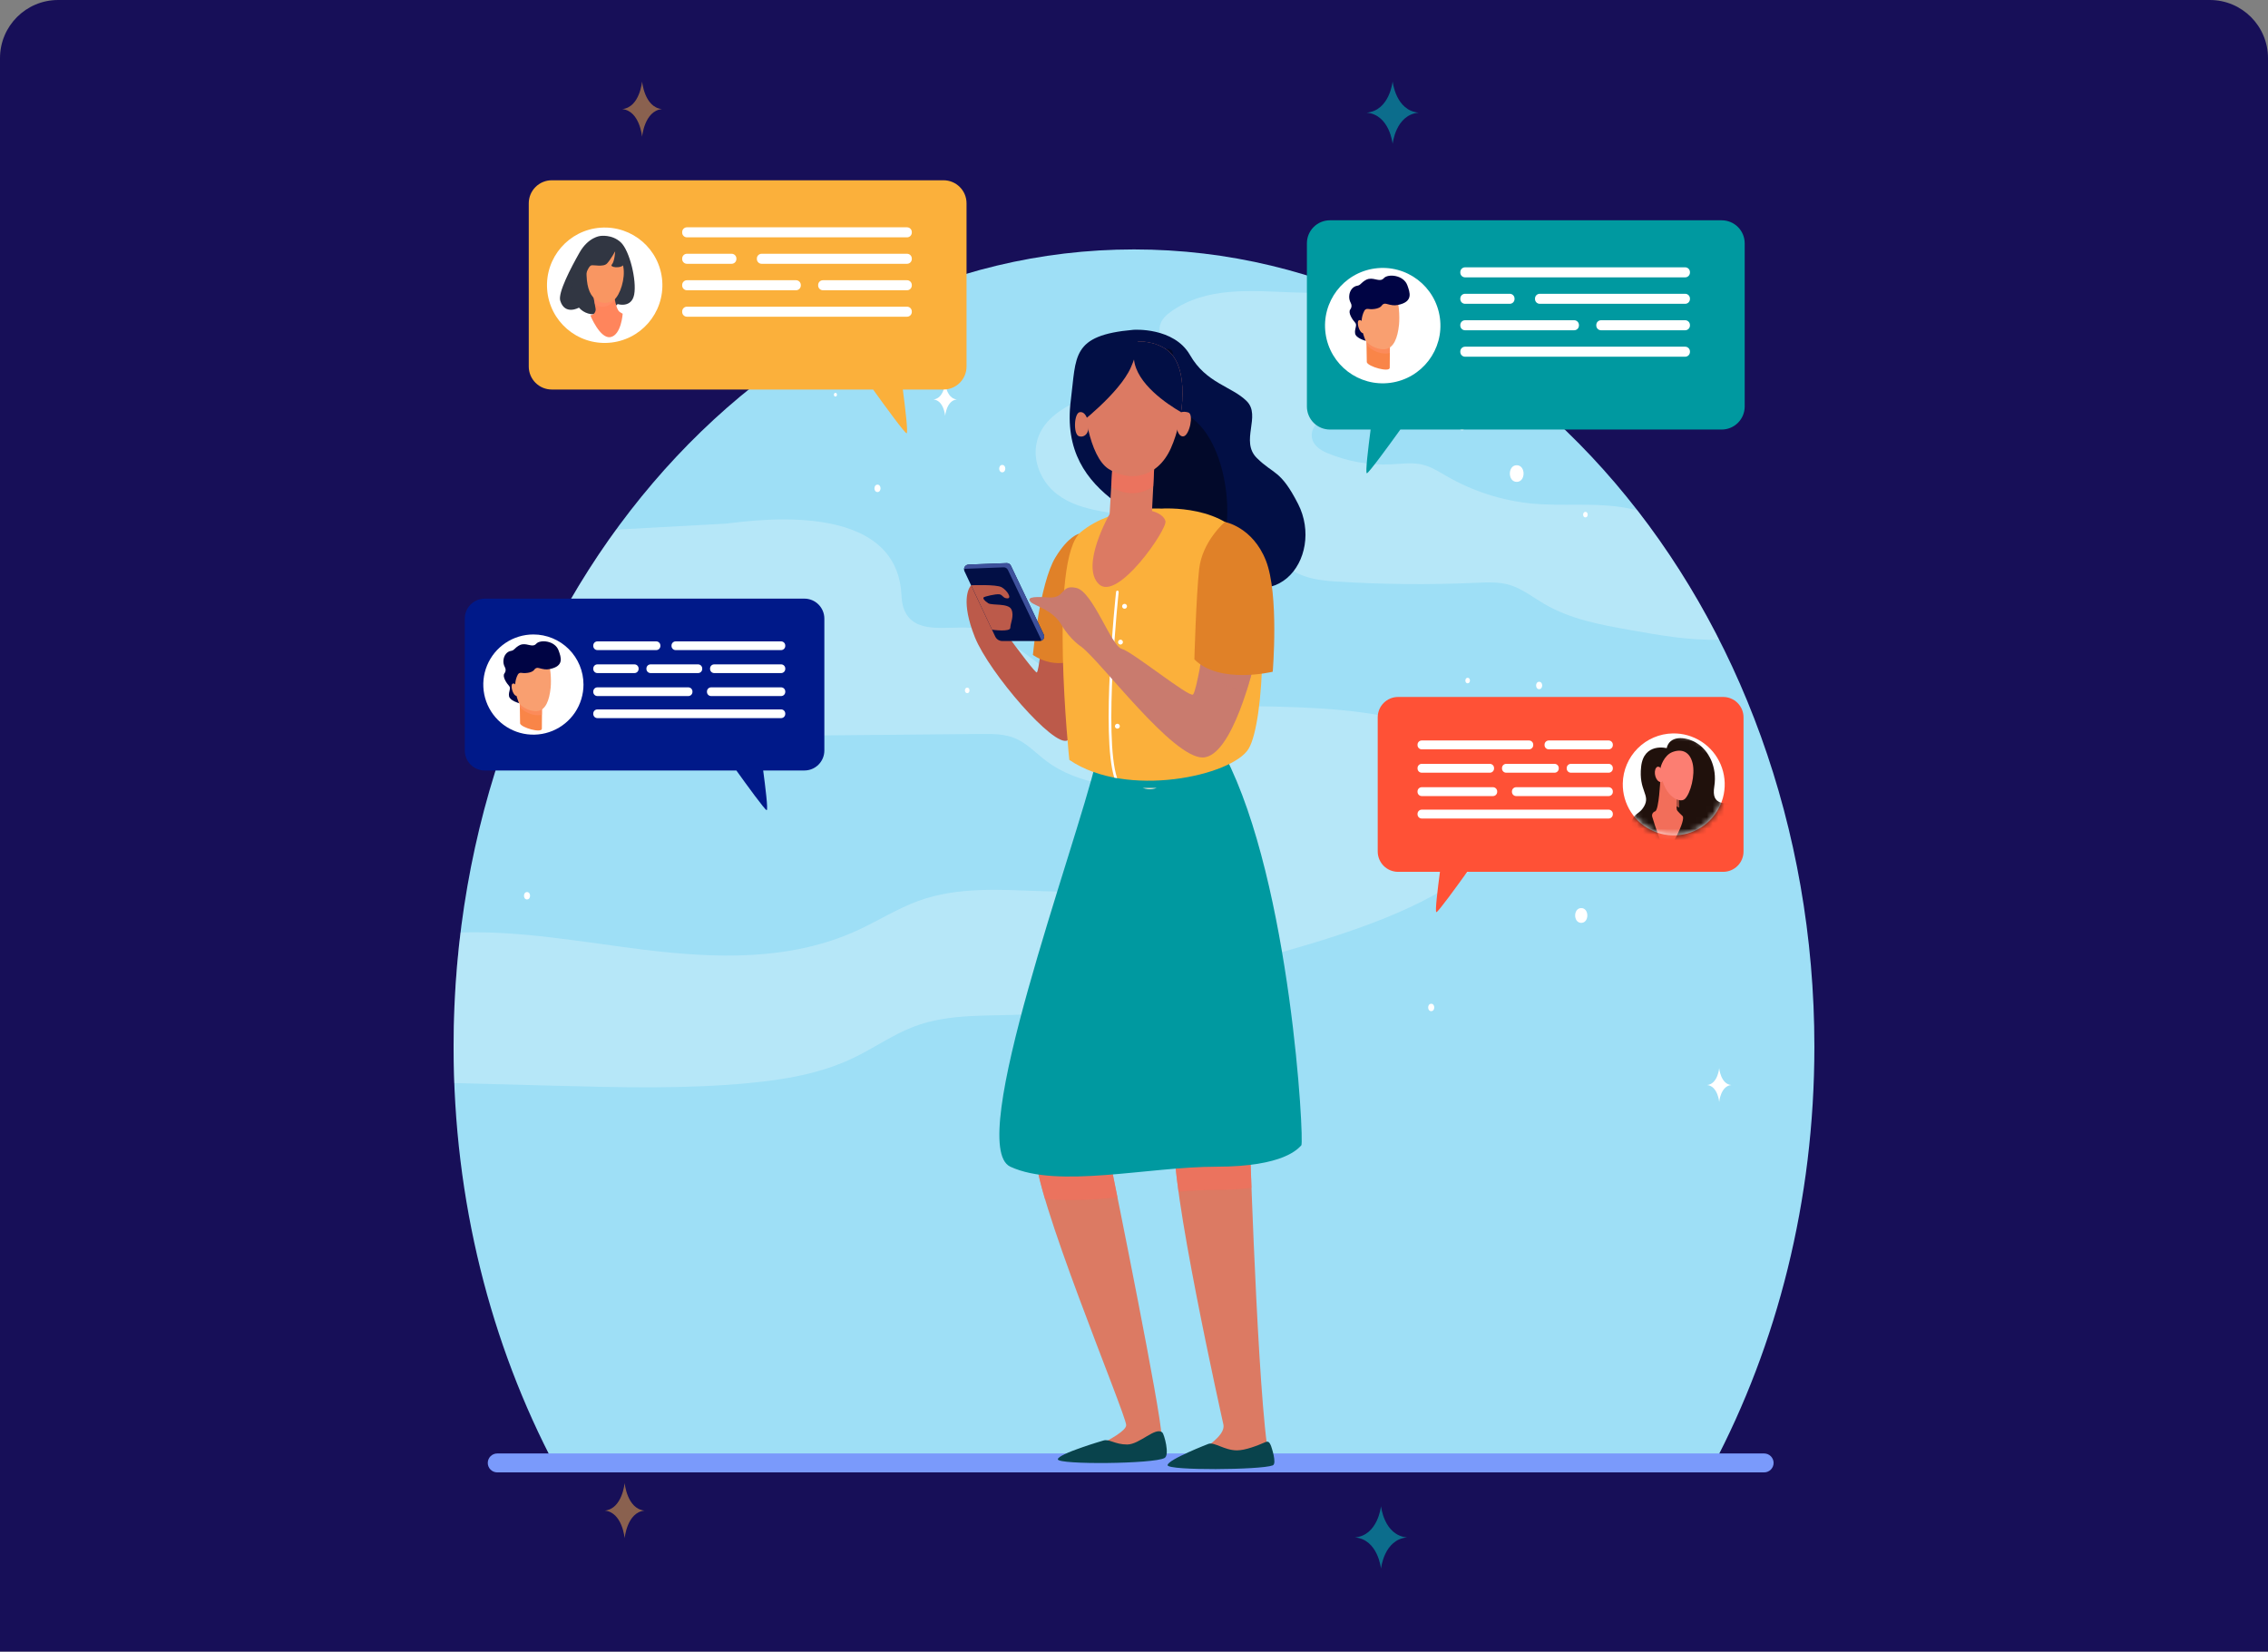 <svg width="390" height="284" viewBox="0 0 390 284" fill="none" xmlns="http://www.w3.org/2000/svg">
<rect x="0" y="0" width="390" height="284" fill="#808080" stroke="none"/>
<path d="M0 10C0 4.477 4.477 0 10 0H380C385.523 0 390 4.477 390 10V284H0V10Z" fill="#170F58"/>
<path opacity="0.5" d="M237.474 259C237.474 259 236.965 264.026 233 264.373C236.965 264.72 237.474 269.745 237.474 269.745C237.474 269.745 237.984 264.72 241.95 264.373C237.988 264.026 237.474 259 237.474 259Z" fill="#02CCC0"/>
<path opacity="0.5" d="M239.474 14C239.474 14 238.965 19.026 235 19.373C238.965 19.72 239.474 24.745 239.474 24.745C239.474 24.745 239.984 19.72 243.95 19.373C239.988 19.026 239.474 14 239.474 14Z" fill="#02CCC0"/>
<path opacity="0.5" d="M110.412 14C110.412 14 110.024 18.453 107 18.759C110.024 19.068 110.412 23.52 110.412 23.52C110.412 23.52 110.802 19.068 113.826 18.759C110.802 18.453 110.412 14 110.412 14Z" fill="#FEB546"/>
<path opacity="0.5" d="M107.412 255C107.412 255 107.024 259.453 104 259.76C107.024 260.068 107.412 264.52 107.412 264.52C107.412 264.52 107.802 260.068 110.826 259.76C107.802 259.453 107.412 255 107.412 255Z" fill="#FEB546"/>
<g clip-path="url(#clip0_200_2536)">
<path d="M294.5 252.169C305.594 231.207 311.998 206.481 311.998 180C311.998 104.277 259.616 42.89 194.999 42.89C130.381 42.89 77.998 104.277 77.998 180C77.998 206.481 84.405 231.207 95.496 252.169H294.5Z" fill="#9EDFF6"/>
<g style="mix-blend-mode:screen" opacity="0.25">
<path d="M278.753 87.197C273.689 86.435 268.542 87.075 263.451 86.595C258.276 86.09 253.269 84.483 248.766 81.884C247.497 81.156 246.241 80.344 244.862 79.965C243.014 79.455 241.085 79.759 239.189 79.849C235.455 80.019 231.729 79.363 228.278 77.926C227.1 77.438 225.785 76.632 225.586 75.185C225.338 73.338 227.055 72.018 228.555 71.385C230.056 70.753 231.857 69.971 232.182 68.14C232.327 67.318 232.132 66.39 232.511 65.675C232.771 65.189 233.242 64.924 233.692 64.697C238.672 62.181 244.091 61.197 249.482 60.928C250.664 60.87 251.882 60.92 253.116 60.982C246.705 56.657 239.852 53.026 232.673 50.152C229.253 50.364 225.825 50.409 222.389 50.286C215.203 50.032 207.477 49.209 201.34 53.6C200.543 54.17 199.74 54.898 199.477 55.948C198.83 58.54 201.655 60.309 203.889 60.971C204.242 62.767 202.218 63.787 200.668 64.109C195.637 65.157 190.719 66.693 185.986 68.696C182.603 70.124 178.852 72.406 178.179 76.546C177.711 79.459 179.046 82.469 181.016 84.329C182.987 86.189 185.493 87.07 187.977 87.635C196.428 89.554 205.169 88.236 213.74 89.195C214.884 89.329 216.078 89.515 217.009 90.304C218.48 91.55 218.875 93.889 219.904 95.643C221.949 99.126 226.045 99.761 229.647 99.991C237.664 100.504 245.702 100.581 253.727 100.221C255.746 100.131 257.81 100.018 259.763 100.638C261.816 101.293 263.617 102.715 265.519 103.831C270.043 106.487 275.139 107.409 280.14 108.304C285.272 109.223 290.446 110.148 295.62 110C291.648 102.153 286.937 94.702 281.552 87.748C280.624 87.531 279.692 87.344 278.753 87.197Z" fill="white"/>
</g>
<g style="mix-blend-mode:screen" opacity="0.25">
<path d="M258.337 132.166C257.55 130.898 256.347 130.088 255.156 129.377C237.644 118.926 216.763 122.555 197.174 120.73C192.159 120.262 187.071 119.384 182.554 116.79C177.277 113.76 172.679 108.383 166.816 107.955C162.695 107.655 157.234 109.18 155.464 104.809C155.028 103.732 155.052 102.498 154.925 101.318C153.128 85.246 127.126 89.918 124.589 90.057L105.942 91.076C99.675 99.72 94.408 109.046 90.242 118.877C96.084 118.813 101.926 118.769 107.766 118.703C110.648 118.671 113.582 118.648 116.337 119.636C120.094 120.982 123.239 124.107 126.985 125.494C129.861 126.558 132.937 126.541 135.954 126.513L168.703 126.21C170.764 126.191 172.884 126.184 174.803 127.065C176.688 127.929 178.221 129.574 179.918 130.856C185.539 135.087 192.623 135.155 199.183 136.633C201.265 137.102 203.557 137.931 204.555 140.124C206.214 143.775 203.074 147.955 199.901 149.779C187.176 157.096 171.508 149.997 157.966 154.904C154.345 156.217 150.987 158.357 147.458 159.978C135.882 165.292 123.002 164.823 110.638 163.301C100.174 162.011 89.667 160.019 79.188 160.348C78.39 166.868 77.991 173.431 77.993 180C77.993 182.093 78.034 184.174 78.117 186.243L95.656 186.704C106.693 186.996 117.764 187.286 128.768 186.24C134.937 185.653 141.151 184.625 146.875 181.857C150.325 180.189 153.556 177.907 157.105 176.55C163.343 174.166 170.078 174.8 176.631 174.418C186.752 173.821 196.632 170.746 206.423 167.688C221.509 162.977 258.677 155.917 259.631 138.051C259.754 135.998 259.369 133.828 258.337 132.166Z" fill="white"/>
</g>
<path d="M283.412 126.488C283.412 126.488 283.076 130.374 280.459 130.643C283.076 130.912 283.412 134.797 283.412 134.797C283.412 134.797 283.749 130.912 286.365 130.643C283.753 130.374 283.412 126.488 283.412 126.488Z" fill="white"/>
<path d="M162.528 65.873C162.528 65.873 162.299 68.506 160.525 68.689C162.299 68.871 162.528 71.505 162.528 71.505C162.528 71.505 162.756 68.871 164.53 68.689C162.756 68.506 162.528 65.873 162.528 65.873Z" fill="white"/>
<path d="M295.629 183.668C295.629 183.668 295.392 186.393 293.558 186.581C295.392 186.77 295.629 189.493 295.629 189.493C295.629 189.493 295.864 186.77 297.697 186.581C295.865 186.393 295.629 183.668 295.629 183.668Z" fill="white"/>
<path d="M271.908 158.694C273.304 158.694 273.306 156.151 271.908 156.151C270.509 156.151 270.511 158.694 271.908 158.694Z" fill="white"/>
<path d="M246.108 173.877C246.807 173.877 246.807 172.606 246.108 172.606C245.409 172.606 245.409 173.877 246.108 173.877Z" fill="white"/>
<path d="M285.882 146.758C286.58 146.758 286.582 145.486 285.882 145.486C285.182 145.486 285.183 146.758 285.882 146.758Z" fill="white"/>
<path d="M264.669 118.509C265.366 118.509 265.367 117.237 264.669 117.237C263.97 117.237 263.969 118.509 264.669 118.509Z" fill="white"/>
<path d="M150.892 84.611C151.589 84.611 151.59 83.339 150.892 83.339C150.193 83.339 150.192 84.611 150.892 84.611Z" fill="white"/>
<path d="M171.381 100.783C172.777 100.783 172.779 98.241 171.381 98.241C169.982 98.241 169.982 100.783 171.381 100.783Z" fill="white"/>
<path d="M172.345 81.22C173.043 81.22 173.045 79.95 172.345 79.95C171.645 79.95 171.646 81.22 172.345 81.22Z" fill="white"/>
<path d="M151.615 68.508C152.313 68.508 152.314 67.238 151.615 67.238C150.917 67.238 150.915 68.508 151.615 68.508Z" fill="white"/>
<path d="M143.659 68.191C144.008 68.191 144.009 67.555 143.659 67.555C143.309 67.555 143.309 68.191 143.659 68.191Z" fill="white"/>
<path d="M110.151 122.429C110.5 122.429 110.501 121.793 110.151 121.793C109.801 121.793 109.801 122.429 110.151 122.429Z" fill="white"/>
<path d="M129.919 120.239C130.966 120.239 130.968 118.333 129.919 118.333C128.871 118.333 128.871 120.239 129.919 120.239Z" fill="white"/>
<path d="M90.627 154.668C91.324 154.668 91.326 153.397 90.627 153.397C89.928 153.397 89.927 154.668 90.627 154.668Z" fill="white"/>
<path d="M260.812 82.862C262.383 82.862 262.386 80.002 260.812 80.002C259.239 80.002 259.24 82.862 260.812 82.862Z" fill="white"/>
<path d="M233.573 62.046C234.619 62.046 234.622 60.14 233.573 60.14C232.524 60.14 232.523 62.046 233.573 62.046Z" fill="white"/>
<path d="M209.227 69.356C209.924 69.356 209.925 68.085 209.227 68.085C208.528 68.085 208.527 69.356 209.227 69.356Z" fill="white"/>
<path d="M251.411 73.998C251.935 73.998 251.936 73.045 251.411 73.045C250.886 73.045 250.886 73.998 251.411 73.998Z" fill="white"/>
<path d="M272.624 88.972C273.147 88.972 273.147 88.018 272.624 88.018C272.1 88.018 272.099 88.972 272.624 88.972Z" fill="white"/>
<path d="M252.375 117.502C252.898 117.502 252.9 116.549 252.375 116.549C251.85 116.549 251.851 117.502 252.375 117.502Z" fill="white"/>
<path d="M166.319 119.197C166.843 119.197 166.844 118.244 166.319 118.244C165.794 118.244 165.795 119.197 166.319 119.197Z" fill="white"/>
<path d="M303.358 253.189H85.502C85.289 253.189 85.077 253.147 84.88 253.065C84.682 252.984 84.503 252.864 84.352 252.713C84.201 252.562 84.081 252.382 83.999 252.185C83.917 251.988 83.875 251.776 83.875 251.563C83.875 251.349 83.917 251.137 83.999 250.94C84.081 250.743 84.201 250.563 84.352 250.412C84.503 250.261 84.682 250.142 84.88 250.06C85.077 249.978 85.289 249.936 85.502 249.937H303.358C303.789 249.937 304.203 250.108 304.508 250.413C304.813 250.718 304.984 251.131 304.984 251.563C304.984 251.994 304.813 252.407 304.508 252.712C304.203 253.017 303.789 253.189 303.358 253.189Z" fill="#7A9AFB"/>
<path d="M138.317 102.94H83.361C82.909 102.94 82.462 103.029 82.045 103.201C81.628 103.374 81.249 103.627 80.93 103.946C80.611 104.265 80.357 104.644 80.184 105.061C80.012 105.478 79.923 105.925 79.923 106.376V129.056C79.923 129.507 80.011 129.954 80.184 130.371C80.357 130.788 80.61 131.168 80.929 131.487C81.249 131.806 81.627 132.059 82.045 132.232C82.462 132.405 82.909 132.493 83.361 132.493H126.627C128.377 134.936 131.554 139.312 131.834 139.312C132.114 139.312 131.591 135.18 131.235 132.493H138.317C138.769 132.493 139.216 132.404 139.633 132.232C140.05 132.059 140.429 131.806 140.748 131.486C141.067 131.167 141.32 130.788 141.493 130.371C141.665 129.954 141.754 129.507 141.754 129.056V106.376C141.754 105.465 141.392 104.591 140.747 103.946C140.103 103.302 139.229 102.94 138.317 102.94Z" fill="#001989"/>
<path d="M100.335 117.717C100.335 119.42 99.829 121.086 98.883 122.503C97.936 123.919 96.591 125.023 95.017 125.675C93.443 126.327 91.71 126.498 90.039 126.166C88.368 125.833 86.833 125.013 85.629 123.808C84.424 122.603 83.603 121.068 83.271 119.397C82.939 117.726 83.109 115.994 83.761 114.42C84.413 112.846 85.517 111.5 86.934 110.554C88.351 109.607 90.016 109.102 91.72 109.102C94.005 109.102 96.196 110.01 97.811 111.625C99.427 113.241 100.335 115.432 100.335 117.717Z" fill="white"/>
<path d="M112.847 110.293H102.728C102.335 110.293 102.016 110.612 102.016 111.005V111.078C102.016 111.471 102.335 111.79 102.728 111.79H112.847C113.24 111.79 113.559 111.471 113.559 111.078V111.005C113.559 110.612 113.24 110.293 112.847 110.293Z" fill="white"/>
<path d="M109.101 114.244H102.728C102.335 114.244 102.016 114.563 102.016 114.956V115.029C102.016 115.422 102.335 115.741 102.728 115.741H109.101C109.494 115.741 109.813 115.422 109.813 115.029V114.956C109.813 114.563 109.494 114.244 109.101 114.244Z" fill="white"/>
<path d="M120.042 114.244H111.87C111.477 114.244 111.158 114.563 111.158 114.956V115.029C111.158 115.422 111.477 115.741 111.87 115.741H120.042C120.435 115.741 120.754 115.422 120.754 115.029V114.956C120.754 114.563 120.435 114.244 120.042 114.244Z" fill="white"/>
<path d="M134.322 114.244H122.811C122.417 114.244 122.099 114.563 122.099 114.956V115.029C122.099 115.422 122.417 115.741 122.811 115.741H134.322C134.715 115.741 135.034 115.422 135.034 115.029V114.956C135.034 114.563 134.715 114.244 134.322 114.244Z" fill="white"/>
<path d="M134.319 110.293H116.183C115.789 110.293 115.471 110.612 115.471 111.005V111.078C115.471 111.471 115.789 111.79 116.183 111.79H134.319C134.712 111.79 135.031 111.471 135.031 111.078V111.005C135.031 110.612 134.712 110.293 134.319 110.293Z" fill="white"/>
<path d="M134.32 121.989H102.728C102.335 121.989 102.016 122.308 102.016 122.701V122.774C102.016 123.167 102.335 123.486 102.728 123.486H134.32C134.714 123.486 135.032 123.167 135.032 122.774V122.701C135.032 122.308 134.714 121.989 134.32 121.989Z" fill="white"/>
<path d="M118.361 118.196H102.728C102.335 118.196 102.016 118.515 102.016 118.908V118.981C102.016 119.374 102.335 119.693 102.728 119.693H118.361C118.754 119.693 119.073 119.374 119.073 118.981V118.908C119.073 118.515 118.754 118.196 118.361 118.196Z" fill="white"/>
<path d="M134.322 118.196H122.28C121.887 118.196 121.568 118.515 121.568 118.908V118.981C121.568 119.374 121.887 119.693 122.28 119.693H134.322C134.715 119.693 135.034 119.374 135.034 118.981V118.908C135.034 118.515 134.715 118.196 134.322 118.196Z" fill="white"/>
<path d="M89.357 119.82L89.434 124.411C89.659 125.142 93.136 126.107 93.177 125.321L93.215 120.193L89.357 119.82Z" fill="#F98548"/>
<g style="mix-blend-mode:multiply" opacity="0.5">
<path d="M92.821 122.975C92.95 122.957 93.076 122.921 93.195 122.869L93.215 120.193L89.357 119.82L89.387 121.57C90.32 122.63 91.827 123.097 92.821 122.975Z" fill="#FF916C"/>
</g>
<path d="M92.109 112.961C92.109 112.961 93.693 113.334 94.18 113.852C94.668 114.37 94.831 116.889 94.688 118.28C94.463 120.454 93.814 122.1 92.441 122.273C91.068 122.445 88.629 121.379 88.523 119.061C88.417 116.743 87.177 114.466 89.51 113.657C91.842 112.848 92.109 112.961 92.109 112.961Z" fill="#F99F70"/>
<path d="M96.063 111.876C95.444 110.126 92.878 109.959 92.232 110.68C91.586 111.402 90.819 110.622 89.747 110.805C89.373 110.869 88.879 111.19 88.43 111.641C88.283 111.793 88.09 111.892 87.882 111.924C87.219 112.014 86.618 112.664 86.567 113.611C86.541 114.003 86.631 114.395 86.824 114.739C86.917 114.903 86.96 115.092 86.945 115.281C86.931 115.47 86.861 115.651 86.743 115.799C86.328 116.33 87.133 117.517 87.534 117.943C87.936 118.37 87.4 118.933 87.534 119.713C87.669 120.494 89.251 120.914 89.251 120.914C89.251 120.855 87.886 118.1 89.059 115.973C89.119 115.873 89.207 115.794 89.313 115.746C89.418 115.698 89.536 115.683 89.65 115.704C90.571 115.838 91.612 115.612 91.893 115.137C91.969 115.019 92.081 114.929 92.213 114.881C92.344 114.832 92.488 114.828 92.622 114.868C93.472 115.099 93.905 115.173 94.483 115.059C97.093 114.553 96.461 112.999 96.063 111.876Z" fill="#000444"/>
<path d="M88.83 118.18C88.83 118.18 88.64 117.379 88.166 117.554C87.692 117.729 88.166 119.631 88.839 119.669C89.512 119.707 88.83 118.18 88.83 118.18Z" fill="#F99F70"/>
<path d="M240.41 119.85H296.313C297.241 119.85 298.131 120.219 298.787 120.875C299.444 121.531 299.813 122.422 299.813 123.35V146.419C299.813 147.347 299.444 148.238 298.787 148.894C298.131 149.55 297.241 149.919 296.313 149.919H252.298C250.517 152.404 247.287 156.855 247.003 156.855C246.719 156.855 247.249 152.651 247.611 149.919H240.41C239.482 149.919 238.591 149.55 237.935 148.894C237.279 148.238 236.91 147.347 236.91 146.419V123.347C236.911 122.419 237.28 121.53 237.936 120.874C238.592 120.218 239.482 119.85 240.41 119.85Z" fill="#FF5136"/>
<path d="M279.05 134.715C279.017 136.463 279.507 138.18 280.457 139.647C281.408 141.114 282.775 142.264 284.383 142.948C285.991 143.632 287.767 143.82 289.483 143.487C291.199 143.154 292.776 142.316 294.012 141.08C295.248 139.844 296.086 138.267 296.419 136.551C296.752 134.835 296.564 133.059 295.88 131.451C295.196 129.843 294.046 128.475 292.579 127.525C291.113 126.575 289.395 126.085 287.648 126.118C285.381 126.161 283.219 127.081 281.616 128.684C280.013 130.287 279.093 132.449 279.05 134.715Z" fill="white"/>
<path d="M266.321 128.855H276.616C277.016 128.855 277.34 128.531 277.34 128.131V128.055C277.34 127.655 277.016 127.331 276.616 127.331H266.321C265.921 127.331 265.597 127.655 265.597 128.055V128.131C265.597 128.531 265.921 128.855 266.321 128.855Z" fill="white"/>
<path d="M270.132 132.874H276.616C277.016 132.874 277.34 132.55 277.34 132.15V132.074C277.34 131.675 277.016 131.35 276.616 131.35H270.132C269.732 131.35 269.408 131.675 269.408 132.074V132.15C269.408 132.55 269.732 132.874 270.132 132.874Z" fill="white"/>
<path d="M259.004 132.874H267.316C267.716 132.874 268.04 132.55 268.04 132.15V132.074C268.04 131.675 267.716 131.35 267.316 131.35H259.004C258.604 131.35 258.28 131.675 258.28 132.074V132.15C258.28 132.55 258.604 132.874 259.004 132.874Z" fill="white"/>
<path d="M244.481 132.874H256.19C256.59 132.874 256.914 132.55 256.914 132.15V132.074C256.914 131.675 256.59 131.35 256.19 131.35H244.481C244.081 131.35 243.757 131.675 243.757 132.074V132.15C243.757 132.55 244.081 132.874 244.481 132.874Z" fill="white"/>
<path d="M244.479 128.855H262.927C263.327 128.855 263.651 128.531 263.651 128.131V128.055C263.651 127.655 263.327 127.331 262.927 127.331H244.479C244.079 127.331 243.754 127.655 243.754 128.055V128.131C243.754 128.531 244.079 128.855 244.479 128.855Z" fill="white"/>
<path d="M244.479 140.751H276.616C277.016 140.751 277.34 140.427 277.34 140.027V139.951C277.34 139.552 277.016 139.227 276.616 139.227H244.479C244.079 139.227 243.755 139.552 243.755 139.951V140.027C243.755 140.427 244.079 140.751 244.479 140.751Z" fill="white"/>
<path d="M260.714 136.892H276.616C277.016 136.892 277.34 136.567 277.34 136.167V136.092C277.34 135.692 277.016 135.368 276.616 135.368H260.714C260.314 135.368 259.99 135.692 259.99 136.092V136.167C259.99 136.567 260.314 136.892 260.714 136.892Z" fill="white"/>
<path d="M244.478 136.892H256.727C257.127 136.892 257.451 136.567 257.451 136.167V136.092C257.451 135.692 257.127 135.368 256.727 135.368H244.478C244.078 135.368 243.754 135.692 243.754 136.092V136.167C243.754 136.567 244.078 136.892 244.478 136.892Z" fill="white"/>
<mask id="mask0_200_2536" style="mask-type:luminance" maskUnits="userSpaceOnUse" x="279" y="126" width="18" height="18">
<path d="M279.052 134.716C279.019 136.463 279.509 138.181 280.459 139.648C281.41 141.115 282.777 142.264 284.385 142.948C285.993 143.633 287.769 143.82 289.485 143.487C291.201 143.155 292.778 142.316 294.014 141.081C295.25 139.845 296.088 138.268 296.421 136.552C296.754 134.836 296.566 133.06 295.882 131.451C295.198 129.843 294.048 128.476 292.581 127.526C291.114 126.575 289.397 126.086 287.649 126.119C285.383 126.162 283.221 127.081 281.618 128.684C280.015 130.287 279.095 132.449 279.052 134.716Z" fill="white"/>
</mask>
<g mask="url(#mask0_200_2536)">
<path d="M286.6 128.65C286.6 128.65 282.676 127.642 282.208 131.819C281.739 135.996 283.865 136.642 282.712 138.658C281.56 140.674 280.264 139.161 280.012 144.885C279.761 150.608 294.051 153.848 296.319 149.565C298.587 145.282 300.784 147.203 302.654 146.398C306.019 144.948 305.382 137.593 300.882 137.989C296.383 138.385 294.247 138.616 294.786 135.232C295.326 131.849 293.783 128.977 291.732 127.753C289.681 126.528 287.068 126.526 286.6 128.65Z" fill="#20110C"/>
<path d="M288.359 135.787C288.359 135.787 288.18 138.626 288.359 139.273C288.41 139.459 289.192 140.203 289.321 140.318C289.994 140.915 287.158 146.397 286.504 146.169C285.799 145.921 284.527 141.799 284.119 140.462C284.059 140.272 284.077 140.066 284.169 139.889C284.261 139.713 284.419 139.58 284.609 139.519C285.271 139.327 285.505 134.112 285.505 134.112L288.359 135.787Z" fill="#F26E5A"/>
<g style="mix-blend-mode:multiply" opacity="0.65">
<path d="M285.95 133.963C285.95 133.963 285.95 134.097 285.931 134.31C285.905 134.747 285.964 135.186 286.103 135.601C286.759 137.515 287.88 138.621 288.755 138.864C288.656 137.922 288.799 135.633 288.799 135.633L285.95 133.963Z" fill="#F26E5A"/>
</g>
<path d="M285.563 131.918C285.563 131.918 286.072 129.882 287.621 129.308C289.17 128.735 290.565 129.223 291.053 131.24C291.542 133.256 290.699 136.418 289.744 137.372C288.788 138.327 285.574 136.618 285.563 131.918Z" fill="#FC7E72"/>
<path d="M286.009 132.576C286.009 132.576 285.266 131.365 284.778 132.046C284.291 132.727 284.672 134.38 285.563 134.486C286.454 134.592 286.009 132.576 286.009 132.576Z" fill="#FC7E72"/>
</g>
<path d="M94.881 31H162.247C163.297 31 164.303 31.417 165.045 32.159C165.787 32.901 166.204 33.908 166.204 34.957V63.025C166.204 64.074 165.787 65.081 165.045 65.823C164.303 66.565 163.297 66.982 162.247 66.982H155.248C155.652 70.078 156.19 74.504 155.894 74.504C155.598 74.504 152.188 69.841 150.136 66.982H94.881C93.832 66.982 92.825 66.565 92.083 65.823C91.341 65.081 90.924 64.074 90.924 63.025V34.957C90.924 33.908 91.341 32.901 92.083 32.159C92.825 31.417 93.832 31 94.881 31Z" fill="#FBB03B"/>
<path d="M104.686 58.946C110.151 58.557 114.267 53.811 113.878 48.345C113.489 42.879 108.743 38.764 103.277 39.153C97.812 39.542 93.696 44.288 94.085 49.754C94.474 55.219 99.22 59.335 104.686 58.946Z" fill="white"/>
<path d="M155.973 39.088H118.124C117.672 39.088 117.305 39.455 117.305 39.908V39.993C117.305 40.446 117.672 40.813 118.124 40.813H155.973C156.426 40.813 156.793 40.446 156.793 39.993V39.908C156.793 39.455 156.426 39.088 155.973 39.088Z" fill="white"/>
<path d="M125.81 43.638H118.124C117.672 43.638 117.305 44.005 117.305 44.457V44.542C117.305 44.995 117.672 45.362 118.124 45.362H125.81C126.263 45.362 126.63 44.995 126.63 44.542V44.457C126.63 44.005 126.263 43.638 125.81 43.638Z" fill="white"/>
<path d="M155.973 43.638H130.969C130.516 43.638 130.149 44.005 130.149 44.457V44.542C130.149 44.995 130.516 45.362 130.969 45.362H155.973C156.426 45.362 156.793 44.995 156.793 44.542V44.457C156.793 44.005 156.426 43.638 155.973 43.638Z" fill="white"/>
<path d="M136.885 48.188H118.124C117.672 48.188 117.305 48.554 117.305 49.007V49.092C117.305 49.545 117.672 49.912 118.124 49.912H136.885C137.338 49.912 137.705 49.545 137.705 49.092V49.007C137.705 48.554 137.338 48.188 136.885 48.188Z" fill="white"/>
<path d="M155.973 48.188H141.507C141.055 48.188 140.688 48.554 140.688 49.007V49.092C140.688 49.545 141.055 49.912 141.507 49.912H155.973C156.426 49.912 156.793 49.545 156.793 49.092V49.007C156.793 48.554 156.426 48.188 155.973 48.188Z" fill="white"/>
<path d="M155.973 52.737H118.124C117.672 52.737 117.305 53.104 117.305 53.556V53.641C117.305 54.094 117.672 54.461 118.124 54.461H155.973C156.426 54.461 156.793 54.094 156.793 53.641V53.556C156.793 53.104 156.426 52.737 155.973 52.737Z" fill="white"/>
<path d="M103.226 40.576C103.226 40.576 101.178 40.751 99.661 43.419C98.144 46.086 95.922 50.356 96.339 51.709C97.135 54.285 99.555 52.899 99.555 52.899C99.974 53.378 100.52 53.729 101.129 53.91C101.739 54.092 102.388 54.097 103.001 53.924C105.185 53.346 106.215 52.292 106.215 52.292C106.215 52.292 108.599 53.045 109.054 50.635C109.509 48.224 108.265 43.07 106.736 41.659C105.207 40.249 103.226 40.576 103.226 40.576Z" fill="#313642"/>
<g style="mix-blend-mode:multiply" opacity="0.44">
<path d="M107.199 46.389C106.754 44.1 105.519 39.623 100.366 44.224C100.366 44.224 98.322 47.223 98.428 49.833C98.534 52.443 100.759 52.193 102.023 53.014C102.402 53.262 102.834 53.421 103.284 53.476C103.734 53.532 104.191 53.483 104.62 53.334C104.816 53.241 104.995 53.146 105.158 53.054C105.229 53.002 105.295 52.943 105.356 52.879C105.927 52.263 107.641 48.672 107.199 46.389Z" fill="#313642"/>
</g>
<path d="M105.48 49.829C105.48 49.829 105.778 53.032 106.521 53.608C106.697 53.736 106.883 53.85 107.076 53.95C107.076 53.95 106.841 57.553 105.017 57.96C103.193 58.366 101.511 54.223 101.511 54.223C101.649 54.213 101.784 54.174 101.906 54.108C102.028 54.042 102.135 53.952 102.22 53.842C102.305 53.733 102.366 53.606 102.4 53.472C102.433 53.337 102.438 53.197 102.414 53.06L101.861 49.915L105.48 49.829Z" fill="#FF855C"/>
<g style="mix-blend-mode:multiply" opacity="0.5">
<path d="M105.481 49.829C105.481 49.829 105.602 50.531 105.796 51.319C104.827 53.031 103.019 53.059 102.265 52.21L101.861 49.922L105.481 49.829Z" fill="#FF916C"/>
</g>
<path d="M101.217 43.969C101.217 43.969 100.771 45.09 100.864 47.386C100.957 49.683 101.562 50.978 102.664 51.694C103.766 52.41 104.989 52.025 105.573 51.577C106.628 50.769 107.57 47.876 107.181 45.868C106.792 43.86 105.714 39.923 101.217 43.969Z" fill="#F99662"/>
<path d="M102.747 41.592C102.639 41.592 101.253 42.205 100.638 43.67C100.023 45.136 100.772 47.069 100.772 47.069C100.772 47.069 101.231 45.762 101.661 45.637C102.09 45.512 103.763 45.981 104.395 45.296C105.026 44.611 105.782 43.217 105.782 43.217C105.782 43.217 105.692 44.96 105.216 45.478C104.739 45.996 106.748 46.198 107.204 45.566C107.66 44.933 107.994 47.45 107.994 47.45C107.994 47.45 108.107 44.194 106.493 42.588C104.879 40.982 102.747 41.592 102.747 41.592Z" fill="#313642"/>
<path d="M296.056 37.881H228.69C227.64 37.881 226.634 38.298 225.891 39.04C225.149 39.782 224.732 40.789 224.732 41.838V69.906C224.732 70.955 225.149 71.962 225.891 72.704C226.634 73.446 227.64 73.863 228.69 73.863H235.689C235.285 76.959 234.747 81.384 235.043 81.384C235.339 81.384 238.749 76.722 240.801 73.863H296.056C297.105 73.863 298.112 73.446 298.854 72.704C299.596 71.962 300.013 70.955 300.013 69.906V41.838C300.013 40.789 299.596 39.782 298.854 39.04C298.112 38.298 297.105 37.881 296.056 37.881Z" fill="#0099A0"/>
<path d="M239.11 65.825C244.54 65.085 248.341 60.084 247.601 54.655C246.862 49.225 241.86 45.424 236.431 46.164C231.002 46.904 227.2 51.905 227.94 57.334C228.68 62.764 233.681 66.565 239.11 65.825Z" fill="white"/>
<path d="M289.779 45.969H251.93C251.477 45.969 251.11 46.336 251.11 46.789V46.874C251.11 47.327 251.477 47.694 251.93 47.694H289.779C290.232 47.694 290.599 47.327 290.599 46.874V46.789C290.599 46.336 290.232 45.969 289.779 45.969Z" fill="white"/>
<path d="M259.616 50.519H251.93C251.477 50.519 251.11 50.886 251.11 51.338V51.423C251.11 51.876 251.477 52.243 251.93 52.243H259.616C260.069 52.243 260.436 51.876 260.436 51.423V51.338C260.436 50.886 260.069 50.519 259.616 50.519Z" fill="white"/>
<path d="M289.78 50.519H264.776C264.323 50.519 263.956 50.886 263.956 51.338V51.423C263.956 51.876 264.323 52.243 264.776 52.243H289.78C290.232 52.243 290.599 51.876 290.599 51.423V51.338C290.599 50.886 290.232 50.519 289.78 50.519Z" fill="white"/>
<path d="M270.691 55.068H251.93C251.477 55.068 251.11 55.435 251.11 55.888V55.973C251.11 56.426 251.477 56.793 251.93 56.793H270.691C271.144 56.793 271.511 56.426 271.511 55.973V55.888C271.511 55.435 271.144 55.068 270.691 55.068Z" fill="white"/>
<path d="M289.779 55.068H275.313C274.86 55.068 274.493 55.435 274.493 55.888V55.973C274.493 56.426 274.86 56.793 275.313 56.793H289.779C290.232 56.793 290.599 56.426 290.599 55.973V55.888C290.599 55.435 290.232 55.068 289.779 55.068Z" fill="white"/>
<path d="M289.779 59.617H251.93C251.477 59.617 251.11 59.984 251.11 60.436V60.521C251.11 60.974 251.477 61.341 251.93 61.341H289.779C290.232 61.341 290.599 60.974 290.599 60.521V60.436C290.599 59.984 290.232 59.617 289.779 59.617Z" fill="white"/>
<path d="M214.97 197.737C214.97 197.737 216.601 248.063 218.581 251.756H202.158C202.158 251.756 211.014 247.832 210.369 244.947C210.369 244.947 200.757 202.008 202.158 196.355C203.559 190.702 214.97 197.737 214.97 197.737Z" fill="#DC7A63"/>
<path d="M190.742 198.891L190.851 199.43C191.87 204.438 199.713 243.128 199.713 246.798V250.721L183.402 250.953C183.402 250.953 193.655 246.915 193.655 245.067C193.655 243.218 177.227 204.205 178.159 198.203C179.092 192.201 190.742 198.891 190.742 198.891Z" fill="#DC7A63"/>
<g style="mix-blend-mode:multiply" opacity="0.65">
<path d="M190.742 198.891C190.742 198.891 179.091 192.198 178.159 198.199C177.955 199.515 178.583 202.413 179.691 206.158C183.406 206.562 187.715 206.327 192.164 205.926C191.532 202.777 191.054 200.427 190.851 199.426L190.742 198.891Z" fill="#F26E5A"/>
</g>
<g style="mix-blend-mode:multiply" opacity="0.65">
<path d="M214.969 197.738C214.969 197.738 203.55 190.697 202.152 196.353C201.838 197.625 202.082 200.787 202.647 204.923C204.89 204.741 207.076 204.619 209.143 204.619C211.168 204.632 213.191 204.512 215.2 204.262C215.056 200.275 214.969 197.738 214.969 197.738Z" fill="#F26E5A"/>
</g>
<path d="M188.541 130.697C184.829 146.198 165.884 196.979 173.735 200.624C181.946 204.433 197.436 200.624 209.145 200.624C220.854 200.624 223.25 197.466 223.774 196.946C224.297 196.427 222.002 152.025 210.64 129.958L188.541 130.697Z" fill="#0099A0"/>
<path d="M189.731 247.713C189.731 247.713 181.902 249.993 181.902 250.943C181.902 251.894 198.437 251.751 200.261 250.712C201.179 250.191 200.184 246.616 199.884 246.339C198.716 245.262 195.98 248.395 193.834 248.395C191.687 248.395 190.782 247.395 189.731 247.713Z" fill="#09434C"/>
<path d="M207.827 248.276C207.827 248.276 200.775 250.995 200.775 251.95C200.775 252.906 216.793 252.78 218.857 251.985C219.636 251.687 218.578 248.684 218.578 248.684C218.266 247.876 218.029 247.793 217.536 248.011C216.275 248.567 214.141 249.402 212.708 249.402C210.561 249.405 208.88 247.958 207.827 248.276Z" fill="#09434C"/>
<path d="M194.903 56.713C194.903 56.713 201.855 56.206 204.636 61.062C207.417 65.918 211.807 66.427 214.369 68.966C216.93 71.504 213.198 75.853 216.119 78.753C219.04 81.652 220.174 80.706 223.218 86.657C227.894 95.802 219.072 108.433 206.386 95.864C199.44 88.984 181.888 86.356 184.137 68.796C185.105 61.273 184.148 57.655 194.903 56.713Z" fill="#020F45"/>
<path d="M196.517 88.689C197.038 87.785 209.228 95.028 209.228 95.028C212.779 91.394 211.307 73.971 203.091 70.872C197.034 68.584 203.001 61.261 201.398 60.16C197.293 57.346 193.514 86.939 196.517 88.689Z" fill="#02092A"/>
<path d="M185.309 111.688C185.309 111.688 185.838 125.933 183.571 127.302C181.304 128.671 170.057 115.641 167.635 109.564C165.214 103.486 166.522 101.13 166.991 100.656C166.991 100.656 177.934 116 178.297 115.628C178.661 115.255 179.152 110.143 179.152 110.143L185.309 111.688Z" fill="#BC5A4A"/>
<path d="M185.571 91.777C185.571 91.777 183.759 92.112 181.481 95.865C178.789 100.298 177.614 112.615 177.614 112.615C177.614 112.615 181.399 115.457 185.571 113.089C189.742 110.721 185.571 91.777 185.571 91.777Z" fill="#E08128"/>
<path d="M199.7 87.46C199.7 87.46 211.181 86.615 214.697 94.081C218.213 101.547 217.509 124.157 214.697 128.774C211.885 133.39 193.725 137.415 183.878 130.667C183.878 130.667 180.244 96.102 185.87 91.485C191.497 86.868 199.7 87.46 199.7 87.46Z" fill="#FBB03B"/>
<path d="M191.602 133.72C189.314 126.299 191.808 102.804 191.92 101.765C191.923 101.736 191.931 101.707 191.945 101.681C191.959 101.655 191.978 101.632 192.001 101.613C192.024 101.594 192.05 101.58 192.079 101.572C192.107 101.564 192.137 101.561 192.166 101.564C192.196 101.568 192.224 101.577 192.25 101.591C192.276 101.606 192.299 101.625 192.317 101.648C192.335 101.671 192.349 101.698 192.357 101.726C192.365 101.754 192.368 101.784 192.364 101.813C192.337 102.071 189.717 126.778 192.102 133.81C191.935 133.782 191.768 133.751 191.602 133.72Z" fill="white"/>
<path d="M192.957 104.26C192.958 104.343 192.983 104.423 193.03 104.492C193.076 104.56 193.142 104.613 193.219 104.644C193.295 104.675 193.379 104.683 193.46 104.666C193.541 104.649 193.615 104.609 193.673 104.55C193.732 104.491 193.771 104.417 193.787 104.335C193.802 104.254 193.794 104.17 193.762 104.094C193.73 104.018 193.676 103.953 193.607 103.907C193.538 103.861 193.457 103.837 193.374 103.837C193.319 103.838 193.265 103.849 193.214 103.87C193.163 103.892 193.117 103.923 193.078 103.962C193.039 104.002 193.009 104.048 192.988 104.099C192.967 104.15 192.957 104.205 192.957 104.26Z" fill="white"/>
<path d="M192.256 110.42C192.257 110.502 192.282 110.583 192.328 110.651C192.375 110.72 192.441 110.773 192.517 110.804C192.594 110.835 192.678 110.842 192.759 110.826C192.84 110.809 192.914 110.769 192.972 110.71C193.03 110.651 193.07 110.576 193.085 110.495C193.101 110.414 193.092 110.33 193.06 110.254C193.028 110.177 192.975 110.112 192.906 110.067C192.837 110.021 192.756 109.997 192.673 109.997C192.618 109.997 192.563 110.009 192.513 110.03C192.462 110.051 192.416 110.083 192.377 110.122C192.338 110.161 192.308 110.208 192.287 110.259C192.266 110.31 192.256 110.365 192.256 110.42Z" fill="white"/>
<path d="M191.837 116.377C191.838 116.46 191.863 116.54 191.909 116.609C191.956 116.677 192.022 116.73 192.098 116.761C192.175 116.792 192.259 116.8 192.34 116.783C192.421 116.767 192.495 116.726 192.553 116.668C192.611 116.609 192.651 116.534 192.666 116.453C192.682 116.372 192.674 116.288 192.642 116.212C192.61 116.136 192.556 116.071 192.488 116.025C192.419 115.979 192.338 115.955 192.256 115.955C192.144 115.955 192.037 116 191.959 116.079C191.88 116.159 191.837 116.266 191.837 116.377Z" fill="#D9E5FF"/>
<path d="M191.722 124.879C191.722 124.961 191.748 125.042 191.794 125.11C191.841 125.178 191.906 125.232 191.983 125.263C192.059 125.294 192.143 125.301 192.224 125.285C192.305 125.268 192.38 125.228 192.438 125.169C192.496 125.111 192.535 125.036 192.551 124.955C192.567 124.874 192.558 124.79 192.527 124.714C192.495 124.637 192.441 124.572 192.372 124.526C192.304 124.481 192.223 124.456 192.14 124.456C192.085 124.456 192.03 124.467 191.979 124.489C191.928 124.51 191.882 124.541 191.843 124.58C191.804 124.62 191.774 124.666 191.753 124.717C191.732 124.769 191.721 124.823 191.722 124.879Z" fill="white"/>
<path d="M173.828 97.271L179.482 109.116C179.539 109.234 179.565 109.364 179.558 109.495C179.551 109.626 179.511 109.753 179.442 109.864C179.373 109.975 179.276 110.068 179.162 110.132C179.048 110.196 178.919 110.23 178.788 110.232H172.357C172.1 110.232 171.848 110.159 171.631 110.02C171.414 109.882 171.242 109.684 171.134 109.451L165.852 98.237C165.795 98.117 165.769 97.985 165.775 97.852C165.782 97.719 165.821 97.59 165.889 97.477C165.957 97.362 166.053 97.267 166.167 97.199C166.281 97.131 166.41 97.091 166.542 97.085L173.106 96.835C173.256 96.829 173.404 96.867 173.532 96.944C173.661 97.022 173.764 97.135 173.828 97.271Z" fill="#020F45"/>
<path d="M178.965 109.842L173.312 97.997C173.248 97.861 173.145 97.747 173.017 97.669C172.889 97.591 172.741 97.552 172.59 97.557L166.026 97.807C165.94 97.811 165.855 97.828 165.774 97.858C165.781 97.655 165.863 97.462 166.006 97.318C166.148 97.173 166.34 97.087 166.543 97.078L173.106 96.827C173.256 96.821 173.405 96.86 173.533 96.938C173.662 97.016 173.765 97.13 173.829 97.266L179.482 109.111C179.53 109.21 179.557 109.317 179.56 109.427C179.564 109.537 179.545 109.646 179.503 109.747C179.462 109.849 179.399 109.941 179.32 110.017C179.241 110.093 179.147 110.151 179.043 110.188C179.044 110.068 179.017 109.95 178.965 109.842Z" fill="#3E519C"/>
<path d="M215.692 114.031C215.692 114.031 212.001 130.255 206.787 130.255C201.572 130.255 189.505 113.977 185.991 111.254C185.991 111.254 184.055 110.043 182.518 107.437C180.981 104.831 177.941 104.206 177.262 103.533C176.582 102.86 177.204 102.498 180.25 102.735C183.296 102.972 182.269 100.427 185.112 101.108C187.955 101.789 191.088 111.11 192.904 111.584C194.72 112.058 204.547 120.033 205.153 119.426C205.758 118.819 207.026 110.846 207.026 110.846L215.692 114.031Z" fill="#C97B6E"/>
<g style="mix-blend-mode:multiply" opacity="0.46">
<path d="M206.342 114.736C206.721 112.728 207.015 110.842 207.015 110.842L215.686 114.031C215.686 114.031 215.217 116.09 214.378 118.742C212.057 118.463 208.703 117.55 206.342 114.736Z" fill="#C97B6E"/>
</g>
<path d="M170.587 108.285C170.587 108.285 173.729 108.729 173.729 107.959C173.729 107.189 174.431 105.926 173.924 104.802C173.416 103.679 170.603 104.151 169.94 103.736C169.276 103.322 168.983 102.888 169.14 102.731C169.298 102.573 171.209 102.118 171.832 102.193C172.455 102.267 172.438 102.894 173.239 102.894C174.04 102.894 173.18 101.506 172.243 100.981C171.306 100.456 166.993 100.643 166.993 100.643L170.587 108.285Z" fill="#BC5A4A"/>
<path d="M210.628 89.754C210.628 89.754 215.4 90.597 217.684 96.398C219.968 102.199 218.856 115.511 218.856 115.511C218.856 115.511 209.689 117.731 205.383 113.381C205.383 113.381 205.676 102.668 206.202 97.873C206.729 93.079 210.628 89.754 210.628 89.754Z" fill="#E08128"/>
<path d="M198.719 75.489L198.095 87.883C198.095 87.883 200.06 88.301 200.409 89.633C200.757 90.966 192.137 103.6 188.933 100.424C185.728 97.249 190.809 88.395 190.809 88.395L191.322 79.591L196.792 74.454L198.719 75.489Z" fill="#DC7A63"/>
<g style="mix-blend-mode:multiply" opacity="0.65">
<path d="M191.081 83.717C193.354 85.136 196.072 85.258 198.311 83.615L198.714 75.489L196.787 74.45L191.317 79.586L191.081 83.717Z" fill="#F26E5A"/>
</g>
<path d="M191.194 59.481C191.194 59.481 187.096 60.255 186.51 65.088C185.925 69.922 187.388 78.548 190.609 80.625C194.146 82.901 199 82.296 201.342 77.075C203.684 71.853 204.562 62.961 200.658 60.158C196.755 57.354 191.194 59.481 191.194 59.481Z" fill="#DC7A63"/>
<path d="M195.341 57.377C195.341 57.377 196.439 58.683 194.463 63.177C192.487 67.671 185.243 73.183 185.243 73.183C184.17 69.046 184.55 64.665 186.32 60.774C186.993 59.294 188.447 58.287 190.078 58.072L195.341 57.377Z" fill="#020F45"/>
<path d="M200.659 60.154C198.926 58.91 196.868 58.637 195.113 58.718C194.919 59.391 194.844 60.384 195 61.827C195.451 66 200.696 69.487 203.091 70.872C203.73 66.52 203.238 62.009 200.659 60.154Z" fill="#020F45"/>
<path d="M186.999 72.167C186.999 72.167 186.684 70.737 185.682 70.874C184.681 71.012 184.548 74.633 185.499 74.995C186.451 75.357 187.658 74.451 186.999 72.167Z" fill="#DC7A63"/>
<path d="M202.849 70.998C202.849 70.998 203.387 70.634 204.348 70.931C205.309 71.229 204.543 74.823 203.54 75.026C202.538 75.229 201.82 73.143 202.849 70.998Z" fill="#DC7A63"/>
<g style="mix-blend-mode:multiply">
<path d="M196.502 135.495C196.78 135.591 197.067 135.658 197.359 135.695C197.879 135.747 198.404 135.678 198.893 135.495H196.502Z" fill="#E8E1D0"/>
</g>
<path d="M234.951 57.451L235.032 62.289C235.269 63.06 238.935 64.078 238.976 63.248L239.015 57.846L234.951 57.451Z" fill="#F98548"/>
<g style="mix-blend-mode:multiply" opacity="0.5">
<path d="M238.6 60.776C238.736 60.757 238.869 60.719 238.995 60.664L239.015 57.846L234.951 57.451L234.982 59.299C235.97 60.414 237.553 60.905 238.6 60.776Z" fill="#FF916C"/>
</g>
<path d="M237.853 50.224C237.853 50.224 239.522 50.617 240.035 51.166C240.548 51.715 240.72 54.364 240.574 55.831C240.338 58.12 239.653 59.856 238.207 60.038C236.762 60.219 234.191 59.095 234.079 56.655C233.967 54.215 232.659 51.809 235.118 50.96C237.578 50.111 237.853 50.224 237.853 50.224Z" fill="#F99F70"/>
<path d="M242.014 49.081C241.361 47.24 238.658 47.062 237.976 47.821C237.294 48.58 236.486 47.761 235.357 47.956C234.962 48.022 234.443 48.36 233.969 48.837C233.814 48.996 233.611 49.101 233.391 49.135C232.694 49.229 232.06 49.914 232.006 50.912C231.98 51.325 232.073 51.738 232.276 52.1C232.374 52.274 232.419 52.473 232.403 52.672C232.388 52.871 232.314 53.061 232.189 53.217C231.752 53.777 232.6 55.028 233.023 55.477C233.445 55.927 232.888 56.519 233.023 57.343C233.157 58.167 234.832 58.607 234.832 58.607C234.832 58.545 233.393 55.646 234.63 53.401C234.693 53.297 234.787 53.215 234.898 53.165C235.009 53.116 235.132 53.101 235.252 53.123C236.222 53.27 237.319 53.026 237.615 52.526C237.696 52.402 237.814 52.308 237.953 52.257C238.091 52.207 238.243 52.203 238.384 52.246C239.278 52.489 239.73 52.567 240.344 52.446C243.103 51.902 242.43 50.266 242.014 49.081Z" fill="#000444"/>
<path d="M234.395 55.724C234.395 55.724 234.195 54.88 233.695 55.064C233.194 55.249 233.695 57.253 234.408 57.292C235.121 57.331 234.395 55.724 234.395 55.724Z" fill="#F99F70"/>
</g>
<defs>
<clipPath id="clip0_200_2536">
<rect width="234" height="222.19" fill="white" transform="translate(78 31)"/>
</clipPath>
</defs>
</svg>
